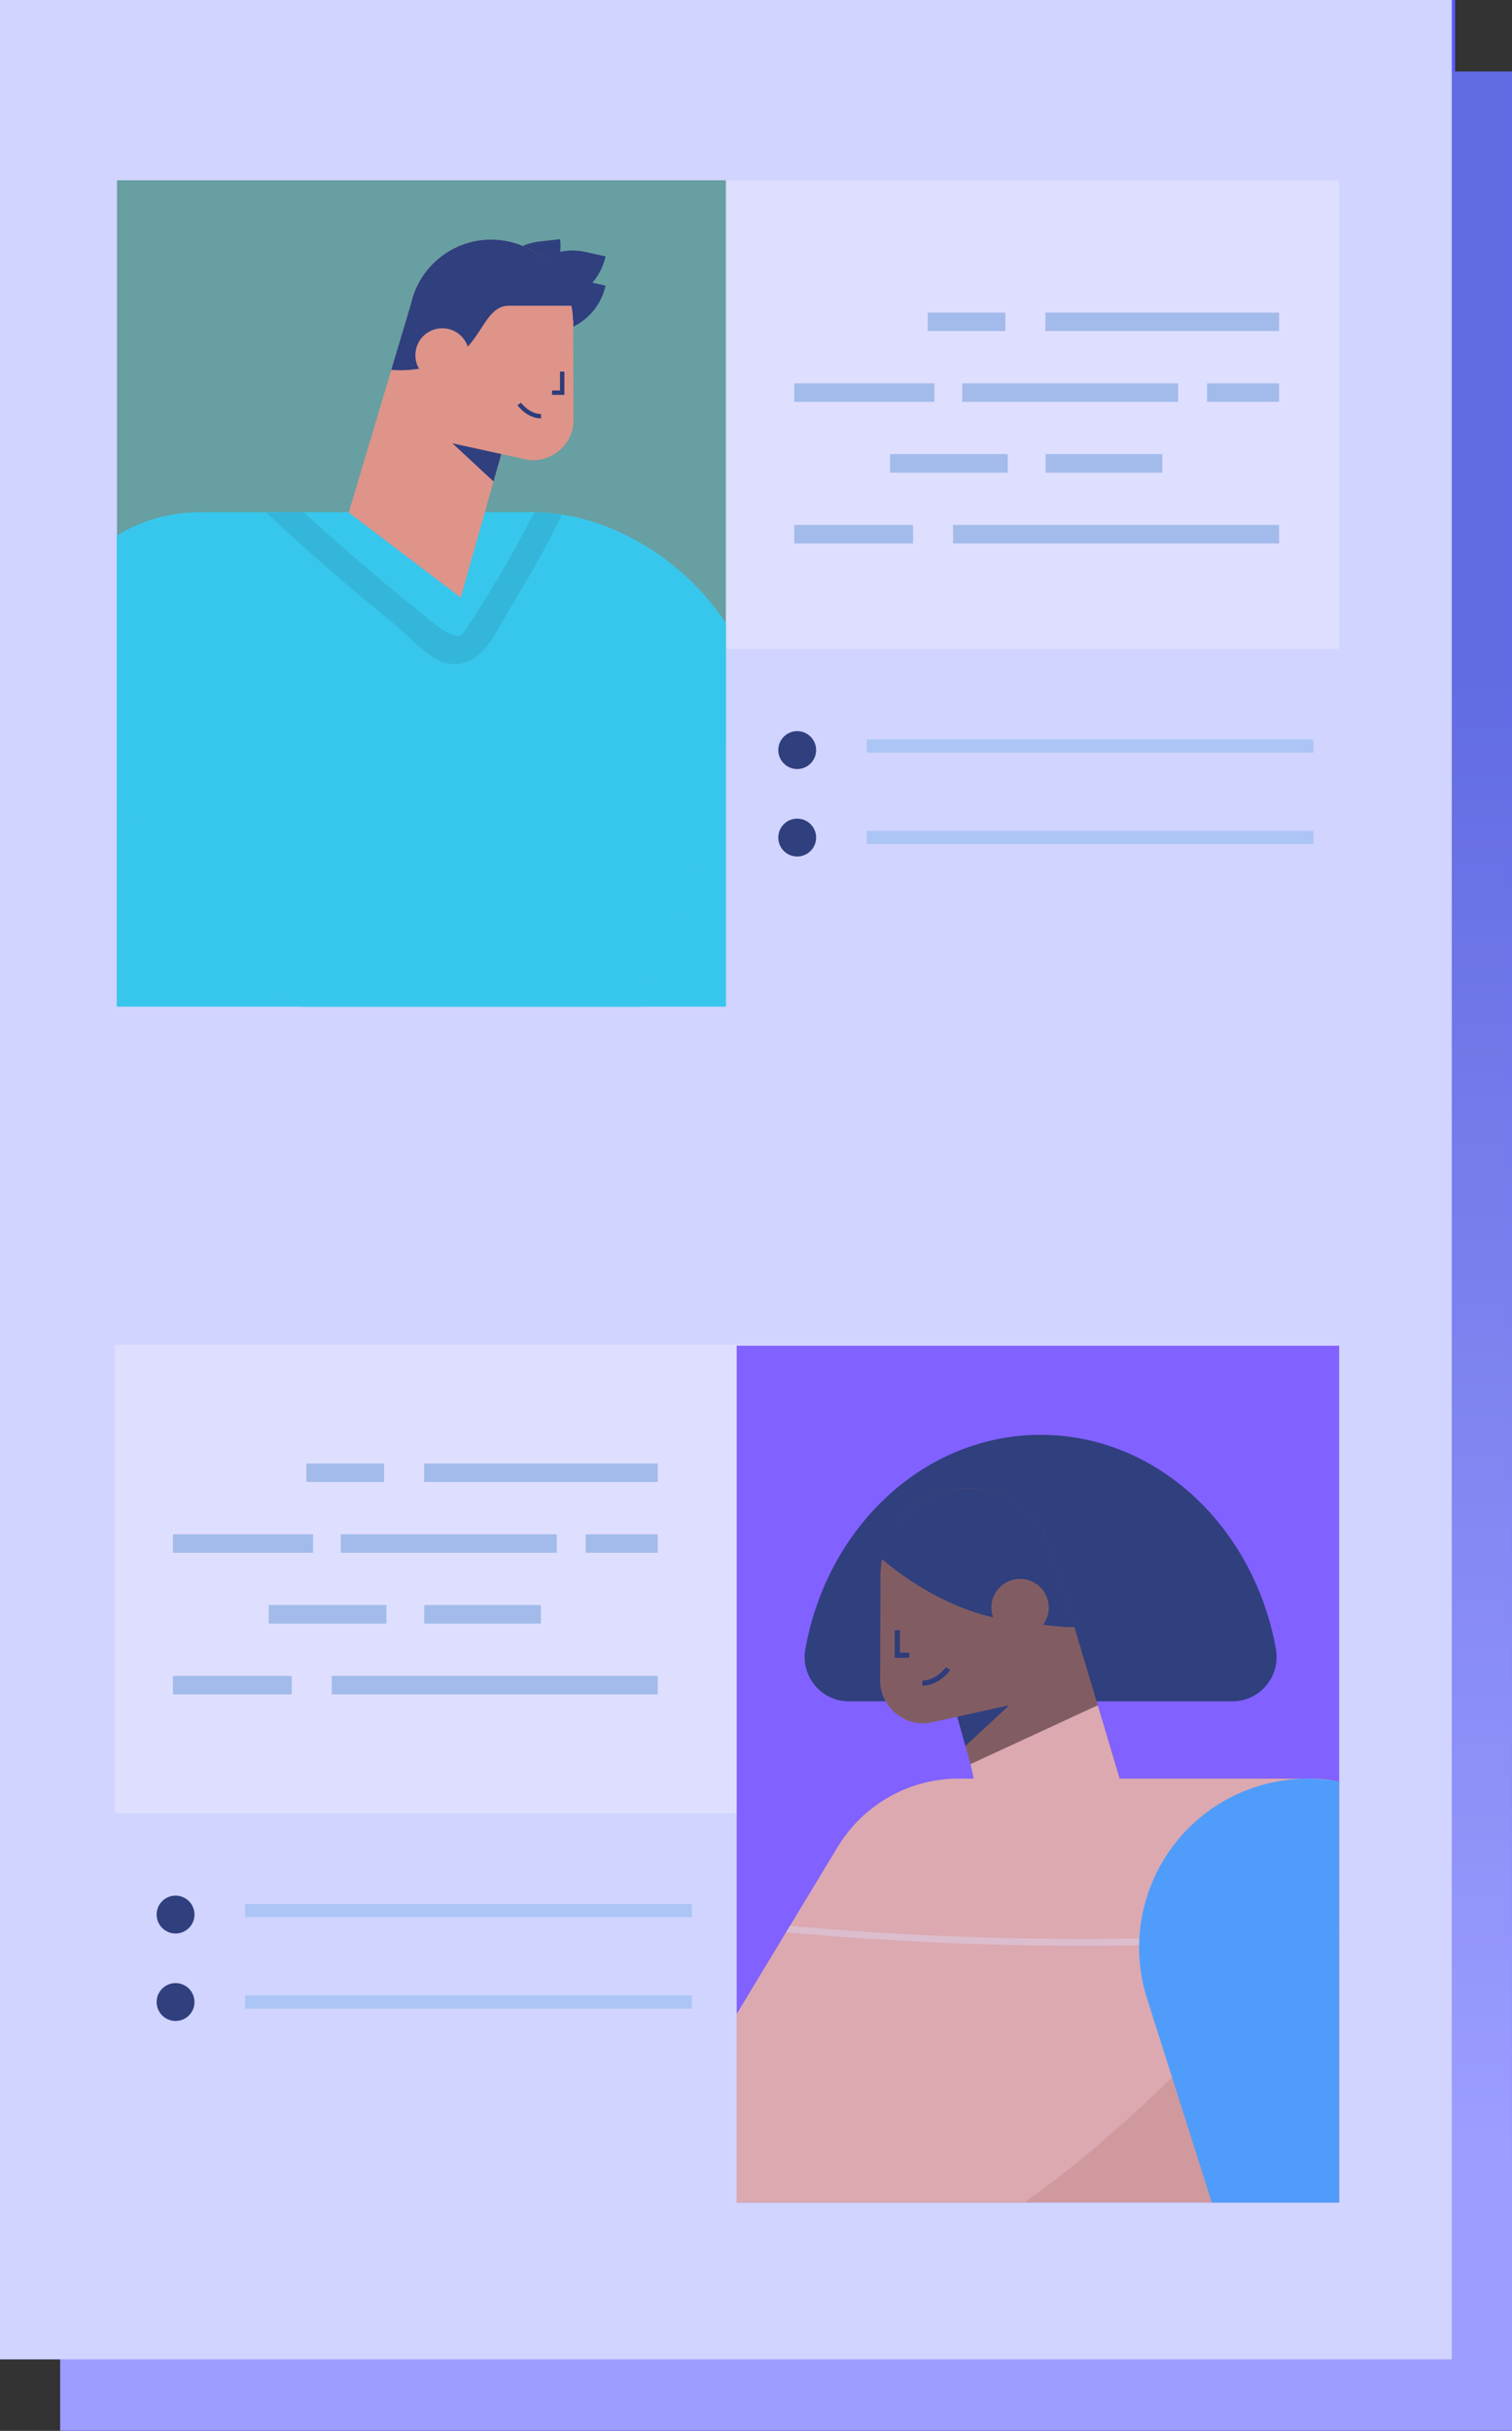 <?xml version="1.0" encoding="UTF-8"?>
<svg xmlns="http://www.w3.org/2000/svg" xmlns:xlink="http://www.w3.org/1999/xlink" viewBox="0 0 289.2 464.66">
  <rect x="0" y="0" width="289.2" height="464.66" fill="#333333" stroke="none"/>
  <defs>
    <style>
      .cls-1 {
        fill: none;
      }

      .cls-2 {
        fill: url(#linear-gradient);
      }

      .cls-3 {
        clip-path: url(#clippath);
      }

      .cls-4 {
        fill: #edf3ff;
      }

      .cls-5 {
        fill: #fff;
      }

      .cls-6 {
        fill: #eda986;
      }

      .cls-7 {
        fill: #ffa36b;
      }

      .cls-8 {
        fill: #fcd6c2;
      }

      .cls-9 {
        fill: #fcbd9d;
      }

      .cls-10 {
        fill: #6bb08b;
      }

      .cls-11 {
        fill: #8b63ff;
      }

      .cls-12 {
        fill: #8b5e3c;
      }

      .cls-13 {
        fill: #b4d3e6;
      }

      .cls-14 {
        fill: #2fe2e7;
      }

      .cls-15 {
        fill: #bfe0f3;
      }

      .cls-16 {
        fill: #25385e;
      }

      .cls-17 {
        fill: #233559;
      }

      .cls-18 {
        fill: #2bcdd1;
      }

      .cls-19 {
        fill: #5c5cff;
      }

      .cls-20 {
        fill: #4eadfa;
      }

      .cls-21, .cls-22 {
        mix-blend-mode: multiply;
      }

      .cls-23 {
        clip-path: url(#clippath-1);
      }

      .cls-24 {
        clip-path: url(#clippath-4);
      }

      .cls-25 {
        clip-path: url(#clippath-3);
      }

      .cls-26 {
        clip-path: url(#clippath-2);
      }

      .cls-27 {
        clip-path: url(#clippath-7);
      }

      .cls-28 {
        clip-path: url(#clippath-8);
      }

      .cls-29 {
        clip-path: url(#clippath-6);
      }

      .cls-30 {
        clip-path: url(#clippath-5);
      }

      .cls-31 {
        clip-path: url(#clippath-9);
      }

      .cls-32 {
        clip-path: url(#clippath-10);
      }

      .cls-33 {
        opacity: .8;
      }

      .cls-34 {
        isolation: isolate;
      }

      .cls-22 {
        opacity: .5;
      }
    </style>
    <clipPath id="clippath">
      <rect class="cls-1" y="0" width="289.2" height="464.66"/>
    </clipPath>
    <clipPath id="clippath-1">
      <rect class="cls-1" y="0" width="289.2" height="464.66"/>
    </clipPath>
    <clipPath id="clippath-2">
      <rect class="cls-1" x="11.51" y="13.67" width="277.68" height="450.99"/>
    </clipPath>
    <clipPath id="clippath-3">
      <rect class="cls-1" x="11.51" y="13.67" width="277.68" height="450.99"/>
    </clipPath>
    <linearGradient id="linear-gradient" x1="1402.5" y1="4884.05" x2="1404.35" y2="4884.05" gradientTransform="translate(755369.36 217281.52) rotate(-90) scale(154.63 -154.63)" gradientUnits="userSpaceOnUse">
      <stop offset="0" stop-color="#fff"/>
      <stop offset="1" stop-color="#6983b5"/>
    </linearGradient>
    <clipPath id="clippath-4">
      <rect class="cls-1" y="0" width="289.2" height="464.66"/>
    </clipPath>
    <clipPath id="clippath-5">
      <rect class="cls-1" x="151.92" y="59.75" width="92.73" height="44.12"/>
    </clipPath>
    <clipPath id="clippath-6">
      <rect class="cls-1" x="33.08" y="279.75" width="92.73" height="44.12"/>
    </clipPath>
    <clipPath id="clippath-7">
      <rect class="cls-1" x="165.79" y="141.35" width="85.44" height="2.52"/>
    </clipPath>
    <clipPath id="clippath-8">
      <rect class="cls-1" x="165.79" y="158.84" width="85.44" height="2.52"/>
    </clipPath>
    <clipPath id="clippath-9">
      <rect class="cls-1" x="46.89" y="363.94" width="85.44" height="2.52"/>
    </clipPath>
    <clipPath id="clippath-10">
      <rect class="cls-1" x="46.89" y="381.43" width="85.44" height="2.52"/>
    </clipPath>
  </defs>
  <g class="cls-34">
    <g id="Layer_2" data-name="Layer 2">
      <g id="Layer_1-2" data-name="Layer 1">
        <polygon class="cls-19" points="0 0 0 450.99 11.51 450.99 11.51 464.66 289.2 464.66 289.2 13.67 278.31 13.67 278.31 0 0 0"/>
        <g class="cls-33">
          <g class="cls-3">
            <g class="cls-23">
              <g class="cls-22">
                <g class="cls-26">
                  <g class="cls-25">
                    <rect class="cls-2" x="11.51" y="13.67" width="277.68" height="450.99"/>
                  </g>
                </g>
              </g>
            </g>
            <rect class="cls-4" width="277.68" height="450.99"/>
            <rect class="cls-5" x="21.96" y="257.03" width="233.76" height="89.57"/>
            <rect class="cls-11" x="140.91" y="257.22" width="115.23" height="163.78"/>
            <g class="cls-24">
              <path class="cls-16" d="m235.72,325.21c5.28,0,9.25-4.79,8.32-9.99-4.18-23.35-22.74-40.95-45-40.95s-40.82,17.6-45,40.95c-.93,5.2,3.04,9.99,8.32,9.99h73.36Z"/>
              <path class="cls-6" d="m256.14,340.63v80.37h-115.23v-36.02l9.45-15.63.27-.43,9.59-15.85c4.91-8.13,13.69-13.09,23.18-13.09h67.45c1.28,0,2.55.11,3.77.32.02,0,.04,0,.06.01.49.08.99.19,1.47.31"/>
              <path class="cls-9" d="m256.14,340.63v21.12c-1.98,2.43-4.03,4.9-6.16,7.43-.39.46-.78.92-1.18,1.38-7.45,8.73-15.78,17.87-24.62,26.52-9.02,8.81-18.56,17.1-28.25,23.93h-55.02v-36.02l9.45-15.63.27-.43,9.59-15.85c4.91-8.13,13.69-13.09,23.18-13.09h67.45c1.28,0,2.55.11,3.77.32.02,0,.04,0,.06.01.49.08.99.19,1.47.31"/>
              <path class="cls-8" d="m256.14,368.73v1.31c-2.45.19-4.9.36-7.34.52-10.29.68-20.61,1.11-30.92,1.28-22.52.38-45.07-.45-67.52-2.48l.27-.43.49-.79c22.21,1.98,44.52,2.78,66.8,2.39,10.7-.17,21.39-.62,32.06-1.35,2.05-.14,4.11-.29,6.16-.45"/>
              <path class="cls-20" d="m256.14,340.57v80.44h-24.36l-7.6-23.93-4.82-15.17c-1.05-3.35-1.53-6.74-1.48-10.07,0-.44.02-.88.04-1.31.7-13.05,9.35-24.9,22.54-29.05,3.22-1.01,6.47-1.49,9.67-1.49,1.51,0,3.01.11,4.49.32.02,0,.04,0,.06.01.49.06.98.15,1.47.24"/>
              <polygon class="cls-12" points="191.33 357.38 214.18 340.05 201.49 297.62 176.04 303.21 191.33 357.38"/>
              <path class="cls-12" d="m168.42,300.93v1.16c.05.9.19,1.8.38,2.7,1.87,8.51,9.89,14.06,18.34,13.02.54-.05,1.05-.14,1.59-.26.93-.21,1.83-.48,2.7-.85,7.44-2.97,11.84-11,10.06-19.09-.93-4.24-3.4-7.75-6.69-10.05-2.85-2.04-6.33-3.16-9.98-3.1-1.07.04-2.18.16-3.27.4-.16.03-.31.07-.45.12-4.53,1.11-8.2,3.99-10.39,7.75-1.32,2.2-2.11,4.72-2.26,7.35-.04.28-.05.57-.04.85"/>
              <path class="cls-12" d="m192.21,299.74h-.16l-23.64,1.19v1.16l-.07,19.23c0,.36.02.71.07,1.05,0,.02.02.02.02.04.59,4.44,5.17,7.82,9.68,6.83l12.86-2.82,1.23-26.68Z"/>
              <path class="cls-16" d="m168.61,297.93s10.79,9.93,24.42,11.79c5.83.8,10.6,1.45,12.47,1.27l-4-13.36c-1.98-9.03-10.9-14.75-19.93-12.76-6.67,1.46-11.65,6.76-12.95,13.07"/>
              <polygon class="cls-16" points="183.08 328.15 193.03 325.96 184.66 333.74 183.08 328.15"/>
              <path class="cls-12" d="m189.75,308.47c.65,2.96,3.58,4.83,6.54,4.18,2.96-.65,4.83-3.58,4.18-6.54-.65-2.96-3.58-4.83-6.54-4.18-2.96.65-4.83,3.58-4.18,6.54"/>
              <polygon class="cls-17" points="173.92 316.89 171.13 316.89 171.13 311.62 172.12 311.62 172.12 315.9 173.92 315.9 173.92 316.89"/>
              <path class="cls-17" d="m176.42,322.23v-.99c2.65,0,4.52-2.55,4.54-2.57l.8.58c-.09.12-2.2,2.98-5.35,2.98"/>
              <polygon class="cls-9" points="209.97 325.96 185.64 337.21 190.95 361.25 214.18 340.05 209.97 325.96"/>
              <rect class="cls-5" x="22.37" y="34.47" width="233.76" height="89.57"/>
              <rect class="cls-10" x="22.37" y="34.47" width="116.47" height="157.85"/>
              <path class="cls-14" d="m138.84,119.15v73.27H22.37v-90.02c4.52-2.87,10.09-4.49,16.32-4.49h62.84c.22,0,.44.01.66.01.34,0,.68.01,1.01.03.18,0,.36.02.55.03h0c.31.02.63.05.94.07.02,0,.03,0,.05,0,.08,0,.16,0,.24.02h.05c.08,0,.16.02.25.02,2.16.21,4.29.61,6.39,1.18.53.13,1.05.29,1.57.45.62.19,1.26.41,1.87.63.64.23,1.25.45,1.86.71.62.26,1.22.52,1.84.81.6.28,1.2.57,1.8.89.59.31,1.18.62,1.75.95.58.35,1.16.68,1.73,1.04.56.35,1.12.73,1.67,1.11.55.38,1.08.76,1.62,1.15t.01.02c.53.41,1.06.83,1.58,1.25.54.42,1.04.86,1.54,1.3.04.03.09.06.14.11,3.13,2.8,5.89,5.97,8.17,9.42"/>
              <path class="cls-14" d="m138.84,119.15v23.19c-2.88,16.73-7.78,36.1-16.07,50.08H57.12c-14.52-11.94-25.91-25.79-34.75-39.33v-50.69c4.52-2.87,10.09-4.49,16.32-4.49h62.84c.22,0,.44.01.66.01.34,0,.68.01,1.01.03.18,0,.36.02.55.03h0c.31.02.63.05.94.07.02,0,.03,0,.05,0,.08,0,.16,0,.24.02h.05c.08,0,.16.02.25.02,2.16.21,4.29.61,6.39,1.18.53.13,1.05.29,1.57.45.62.19,1.26.41,1.87.63.64.23,1.25.45,1.86.71.62.26,1.22.52,1.84.81.6.28,1.2.57,1.8.89.59.31,1.18.62,1.75.95.58.35,1.16.68,1.73,1.04.56.35,1.12.73,1.67,1.11.55.38,1.08.76,1.62,1.15t.01.02c.53.41,1.06.83,1.58,1.25.54.42,1.04.86,1.54,1.3.04.03.09.06.14.11,3.13,2.8,5.89,5.97,8.17,9.42"/>
              <polygon class="cls-7" points="88.13 114.22 66.7 97.96 78.6 58.15 102.48 63.39 88.13 114.22"/>
              <path class="cls-16" d="m115.82,54.6l-3.85-.85c-6.18-1.36-12.29,2.55-13.65,8.73l3.85.85c6.18,1.36,12.29-2.55,13.65-8.73"/>
              <path class="cls-16" d="m115.82,49.01l-3.85-.85c-6.18-1.36-12.29,2.55-13.65,8.73l3.85.85c6.18,1.36,12.29-2.55,13.65-8.73"/>
              <path class="cls-16" d="m107.14,45.72l-3.92.44c-6.29.7-10.82,6.36-10.12,12.65l3.92-.44c6.29-.7,10.82-6.36,10.12-12.65Z"/>
              <path class="cls-7" d="m109.63,61.27v.61c-.01.99-.14,2-.36,3.01-1.75,7.93-9.21,13.13-17.11,12.24-.53-.06-1.06-.16-1.59-.27-.88-.2-1.73-.46-2.53-.79-6.98-2.82-11.1-10.33-9.44-17.92,1.85-8.46,10.23-13.82,18.7-11.97,1.89.42,3.63,1.16,5.18,2.16l.81.57.12.09c3.79,2.88,6.12,7.41,6.19,12.27h.02Z"/>
              <path class="cls-7" d="m109.69,80.39c0,.18,0,.37-.02.54-.28,4.41-4.76,7.84-9.13,6.88l-12.08-2.64-.42-9.1-.73-15.92,2.25.11,20.07,1.01v.6l.06,18.51Z"/>
              <path class="cls-16" d="m109.45,58.44h-12.05c-4.92-.07-5.25,7.64-11.39,10.32-5.06,2.21-9.42,2.1-11.17,1.93l3.75-12.54c1.86-8.47,10.23-13.84,18.7-11.98,6.26,1.37,10.93,6.35,12.15,12.26"/>
              <polygon class="cls-16" points="95.88 86.79 86.54 84.74 94.4 92.04 95.88 86.79"/>
              <path class="cls-7" d="m89.62,69c-.61,2.78-3.35,4.53-6.13,3.92-2.78-.61-4.53-3.35-3.92-6.13.61-2.78,3.35-4.53,6.13-3.92,2.78.61,4.53,3.35,3.92,6.13"/>
              <polygon class="cls-17" points="107.95 75.48 105.59 75.48 105.59 74.64 107.11 74.64 107.11 71.03 107.95 71.03 107.95 75.48"/>
              <path class="cls-17" d="m103.48,79.98c-2.65,0-4.43-2.41-4.51-2.51l.68-.49s1.61,2.17,3.83,2.17v.84Z"/>
              <path class="cls-18" d="m107.52,98.42c-2.96,5.92-6.16,11.72-9.66,17.34-3.01,4.88-5.78,12.52-12.59,10.98-3.35-.76-7.19-5.26-9.76-7.34-4.11-3.36-8.21-6.77-12.22-10.25-4.22-3.68-8.39-7.42-12.49-11.24h7.26c7.36,6.71,14.93,13.2,22.71,19.43,1.09.86,6.39,5.89,7.94,3.53,1.25-1.88,2.48-3.77,3.68-5.68,1.98-3.2,3.93-6.42,5.76-9.71,1.38-2.51,2.73-5.03,4.03-7.56,1.82.02,3.59.2,5.32.49"/>
              <g class="cls-21">
                <g class="cls-30">
                  <rect class="cls-13" x="177.44" y="59.75" width="14.86" height="3.53"/>
                  <rect class="cls-13" x="199.96" y="59.75" width="44.69" height="3.53"/>
                  <rect class="cls-13" x="151.92" y="73.28" width="26.8" height="3.53"/>
                  <rect class="cls-13" x="230.87" y="73.28" width="13.78" height="3.53"/>
                  <rect class="cls-13" x="170.24" y="86.81" width="22.52" height="3.53"/>
                  <rect class="cls-13" x="199.99" y="86.81" width="22.33" height="3.53"/>
                  <rect class="cls-13" x="151.92" y="100.34" width="22.72" height="3.53"/>
                  <rect class="cls-13" x="182.29" y="100.34" width="62.36" height="3.53"/>
                  <rect class="cls-13" x="184.04" y="73.28" width="41.3" height="3.53"/>
                </g>
              </g>
              <g class="cls-21">
                <g class="cls-29">
                  <rect class="cls-13" x="58.6" y="279.75" width="14.86" height="3.53"/>
                  <rect class="cls-13" x="81.12" y="279.75" width="44.69" height="3.53"/>
                  <rect class="cls-13" x="33.08" y="293.28" width="26.8" height="3.53"/>
                  <rect class="cls-13" x="112.02" y="293.28" width="13.78" height="3.53"/>
                  <rect class="cls-13" x="51.39" y="306.81" width="22.52" height="3.53"/>
                  <rect class="cls-13" x="81.14" y="306.81" width="22.33" height="3.53"/>
                  <rect class="cls-13" x="33.08" y="320.34" width="22.72" height="3.53"/>
                  <rect class="cls-13" x="63.45" y="320.34" width="62.36" height="3.53"/>
                  <rect class="cls-13" x="65.19" y="293.28" width="41.3" height="3.53"/>
                </g>
              </g>
              <path class="cls-16" d="m156.1,143.38c0,2-1.62,3.62-3.62,3.62s-3.62-1.62-3.62-3.62,1.62-3.62,3.62-3.62,3.62,1.62,3.62,3.62"/>
              <path class="cls-16" d="m156.1,160.1c0,2-1.62,3.62-3.62,3.62s-3.62-1.62-3.62-3.62,1.62-3.62,3.62-3.62,3.62,1.62,3.62,3.62"/>
              <g class="cls-21">
                <g class="cls-27">
                  <rect class="cls-15" x="165.79" y="141.35" width="85.44" height="2.52"/>
                </g>
              </g>
              <g class="cls-21">
                <g class="cls-28">
                  <rect class="cls-15" x="165.79" y="158.84" width="85.44" height="2.52"/>
                </g>
              </g>
              <path class="cls-16" d="m37.2,365.97c0,2-1.62,3.62-3.62,3.62s-3.62-1.62-3.62-3.62,1.62-3.62,3.62-3.62,3.62,1.62,3.62,3.62"/>
              <path class="cls-16" d="m37.2,382.69c0,2-1.62,3.62-3.62,3.62s-3.62-1.62-3.62-3.62,1.62-3.62,3.62-3.62,3.62,1.62,3.62,3.62"/>
              <g class="cls-21">
                <g class="cls-31">
                  <rect class="cls-15" x="46.89" y="363.94" width="85.44" height="2.52"/>
                </g>
              </g>
              <g class="cls-21">
                <g class="cls-32">
                  <rect class="cls-15" x="46.89" y="381.43" width="85.44" height="2.52"/>
                </g>
              </g>
            </g>
          </g>
        </g>
      </g>
    </g>
  </g>
</svg>
